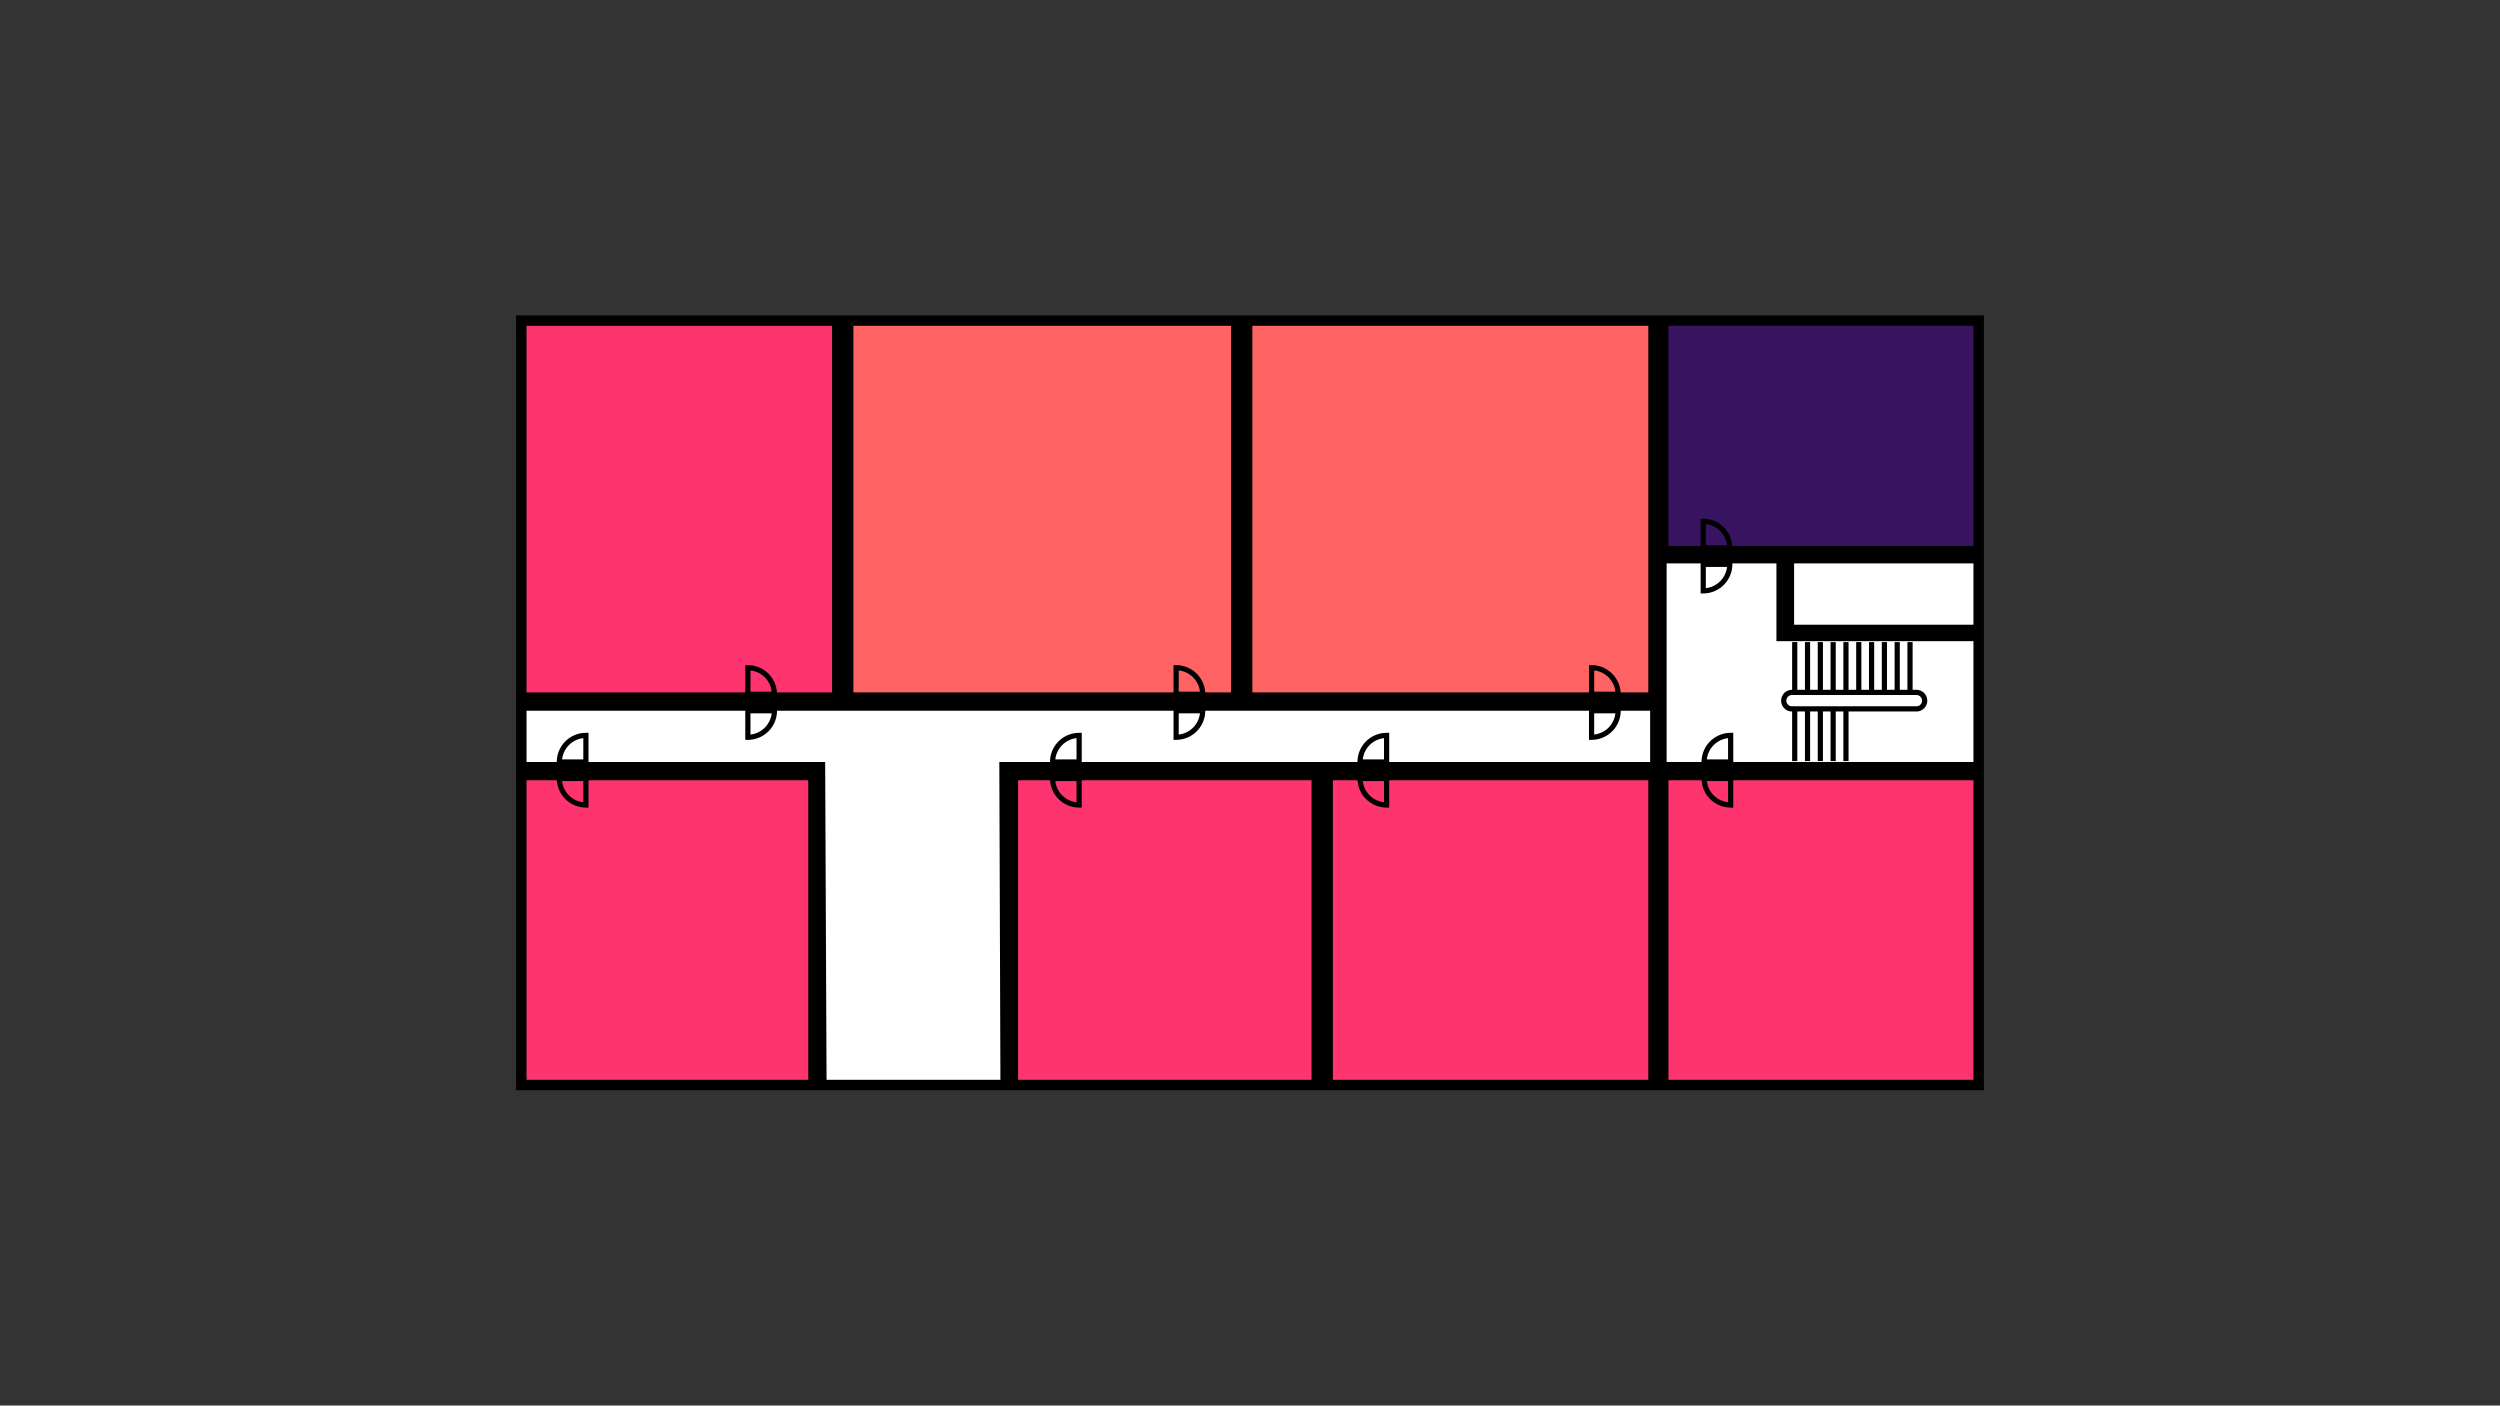 <svg xmlns="http://www.w3.org/2000/svg" width="1366" height="768" viewBox="0 0 1366 768"><rect x="0" y="0" width="1366" height="768" fill="#333333" stroke="none"/><defs><style>.cls-1{fill:#fe346e;}.cls-2{fill:#381460;}.cls-3{fill:#ff6363;}.cls-4{fill:#fff;}</style></defs><g id="bund"><rect x="284.86" y="175.16" width="796.28" height="417.68"/></g><g id="oevelokaler"><g id="oevelokale8"><rect class="cls-1" x="911.14" y="425.84" width="169" height="167"/><path d="M1079.64,426.34v166h-168v-166h168m1-1h-170v168h170v-168Z"/></g><g id="oevelokale7"><rect class="cls-1" x="727.79" y="425.84" width="173.35" height="167"/><path d="M900.64,426.34v166H728.29v-166H900.64m1-1H727.29v168H901.64v-168Z"/></g><g id="oevelokale6"><rect class="cls-1" x="555.79" y="425.84" width="161.35" height="167"/><path d="M716.64,426.34v166H556.29v-166H716.64m1-1H555.29v168H717.64v-168Z"/></g><g id="oevelokale5"><rect class="cls-1" x="285.14" y="425.84" width="157" height="167"/><path d="M441.64,426.34v166h-156v-166h156m1-1h-158v168h158v-168Z"/></g><g id="oevelokale4"><rect class="cls-2" x="911.14" y="175.84" width="170" height="123"/><path d="M1080.64,176.34v122h-169v-122h169m1-1h-171v124h171v-124Z"/></g><g id="oevelokale3"><rect class="cls-3" x="683.79" y="175.84" width="217.35" height="203"/><path d="M900.64,176.34v202H684.29v-202H900.64m1-1H683.29v204H901.64v-204Z"/></g><g id="oevelokale2"><rect class="cls-3" x="465.79" y="175.84" width="207.35" height="203"/><path d="M672.64,176.34v202H466.29v-202H672.64m1-1H465.29v204H673.64v-204Z"/></g><g id="oevelokale1"><rect class="cls-1" x="286.14" y="175.84" width="169" height="203"/><path d="M454.64,176.34v202h-168v-202h168m1-1h-170v204h170v-204Z"/></g></g><g id="øvrige_rum"><rect class="cls-4" x="980.29" y="307.84" width="101.35" height="33.5"/><polygon class="cls-4" points="970.64 350.34 970.64 307.84 910.64 307.84 910.64 350.34 910.64 354.34 910.64 416.34 1080.64 416.34 1080.64 350.34 970.64 350.34"/><polygon class="cls-4" points="901.64 416.34 546.03 416.34 546.64 593.34 451.64 593.34 450.87 416.34 284.64 416.34 284.64 388.34 901.64 388.34 901.64 416.34"/></g><g id="døre"><path d="M424.56,380.76H407.22V363.42h1.42a15.94,15.94,0,0,1,15.92,15.92Zm-14.5-2.84h11.58a13.1,13.1,0,0,0-11.58-11.59Z"/><path d="M408.64,404.26h-1.42V386.92h17.34v1.42A15.94,15.94,0,0,1,408.64,404.26Zm1.42-14.5v11.59a13.1,13.1,0,0,0,11.58-11.59Z"/><path d="M658.56,380.76H641.22V363.42h1.42a15.94,15.94,0,0,1,15.92,15.92Zm-14.5-2.84h11.58a13.1,13.1,0,0,0-11.58-11.59Z"/><path d="M642.64,404.26h-1.42V386.92h17.34v1.42A15.94,15.94,0,0,1,642.64,404.26Zm1.42-14.5v11.59a13.1,13.1,0,0,0,11.58-11.59Z"/><path d="M885.56,380.76H868.22V363.42h1.42a15.94,15.94,0,0,1,15.92,15.92Zm-14.5-2.84h11.59a13.12,13.12,0,0,0-11.59-11.59Z"/><path d="M869.64,404.26h-1.42V386.92h17.34v1.42A15.94,15.94,0,0,1,869.64,404.26Zm1.42-14.5v11.59a13.12,13.12,0,0,0,11.59-11.59Z"/><path d="M946.56,300.76H929.22V283.42h1.42a15.94,15.94,0,0,1,15.92,15.92Zm-14.5-2.84h11.59a13.12,13.12,0,0,0-11.59-11.59Z"/><path d="M930.64,324.26h-1.42V306.92h17.34v1.42A15.94,15.94,0,0,1,930.64,324.26Zm1.42-14.5v11.59a13.12,13.12,0,0,0,11.59-11.59Z"/><path d="M321.56,441.26h-1.42a15.94,15.94,0,0,1-15.92-15.92v-1.42h17.34Zm-14.43-14.5a13.12,13.12,0,0,0,11.59,11.59V426.76Z"/><path d="M321.56,417.76H304.22v-1.42a15.94,15.94,0,0,1,15.92-15.92h1.42Zm-14.43-2.84h11.59V403.33A13.12,13.12,0,0,0,307.13,414.92Z"/><path d="M591.06,441.26h-1.42a15.94,15.94,0,0,1-15.92-15.92v-1.42h17.34Zm-14.43-14.5a13.12,13.12,0,0,0,11.59,11.59V426.76Z"/><path d="M591.06,417.76H573.72v-1.42a15.94,15.94,0,0,1,15.92-15.92h1.42Zm-14.43-2.84h11.59V403.33A13.12,13.12,0,0,0,576.63,414.92Z"/><path d="M759.06,441.26h-1.42a15.94,15.94,0,0,1-15.92-15.92v-1.42h17.34Zm-14.43-14.5a13.12,13.12,0,0,0,11.59,11.59V426.76Z"/><path d="M759.06,417.76H741.72v-1.42a15.94,15.94,0,0,1,15.92-15.92h1.42Zm-14.43-2.84h11.59V403.33A13.12,13.12,0,0,0,744.63,414.92Z"/><path d="M947.06,441.26h-1.42a15.94,15.94,0,0,1-15.92-15.92v-1.42h17.34Zm-14.43-14.5a13.12,13.12,0,0,0,11.59,11.59V426.76Z"/><path d="M947.06,417.76H929.72v-1.42a15.94,15.94,0,0,1,15.92-15.92h1.42Zm-14.43-2.84h11.59V403.33A13.12,13.12,0,0,0,932.63,414.92Z"/></g><g id="trappe"><path d="M1047.14,388.76h-68a5.92,5.92,0,1,1,0-11.84h68a5.92,5.92,0,0,1,0,11.84Zm-68-9a3.08,3.08,0,0,0,0,6.16h68a3.08,3.08,0,0,0,0-6.16Z"/><rect x="979.22" y="350.84" width="2.83" height="28"/><rect x="986.22" y="350.84" width="2.83" height="28"/><rect x="993.22" y="350.84" width="2.83" height="28"/><rect x="1000.22" y="350.84" width="2.83" height="28"/><rect x="1007.22" y="350.84" width="2.83" height="28"/><rect x="979.22" y="387.84" width="2.83" height="28"/><rect x="986.22" y="387.84" width="2.83" height="28"/><rect x="993.22" y="387.84" width="2.83" height="28"/><rect x="1000.22" y="387.84" width="2.83" height="28"/><rect x="1007.22" y="387.84" width="2.83" height="28"/><rect x="1014.22" y="350.84" width="2.83" height="28"/><rect x="1021.22" y="350.84" width="2.83" height="28"/><rect x="1028.22" y="350.84" width="2.83" height="28"/><rect x="1035.22" y="350.84" width="2.83" height="28"/><rect x="1042.22" y="350.84" width="2.83" height="28"/></g><g id="ydre_ramme"><path d="M1084,595.67H282V172.33H1084ZM287.7,590h790.6V178H287.7Z"/></g></svg>